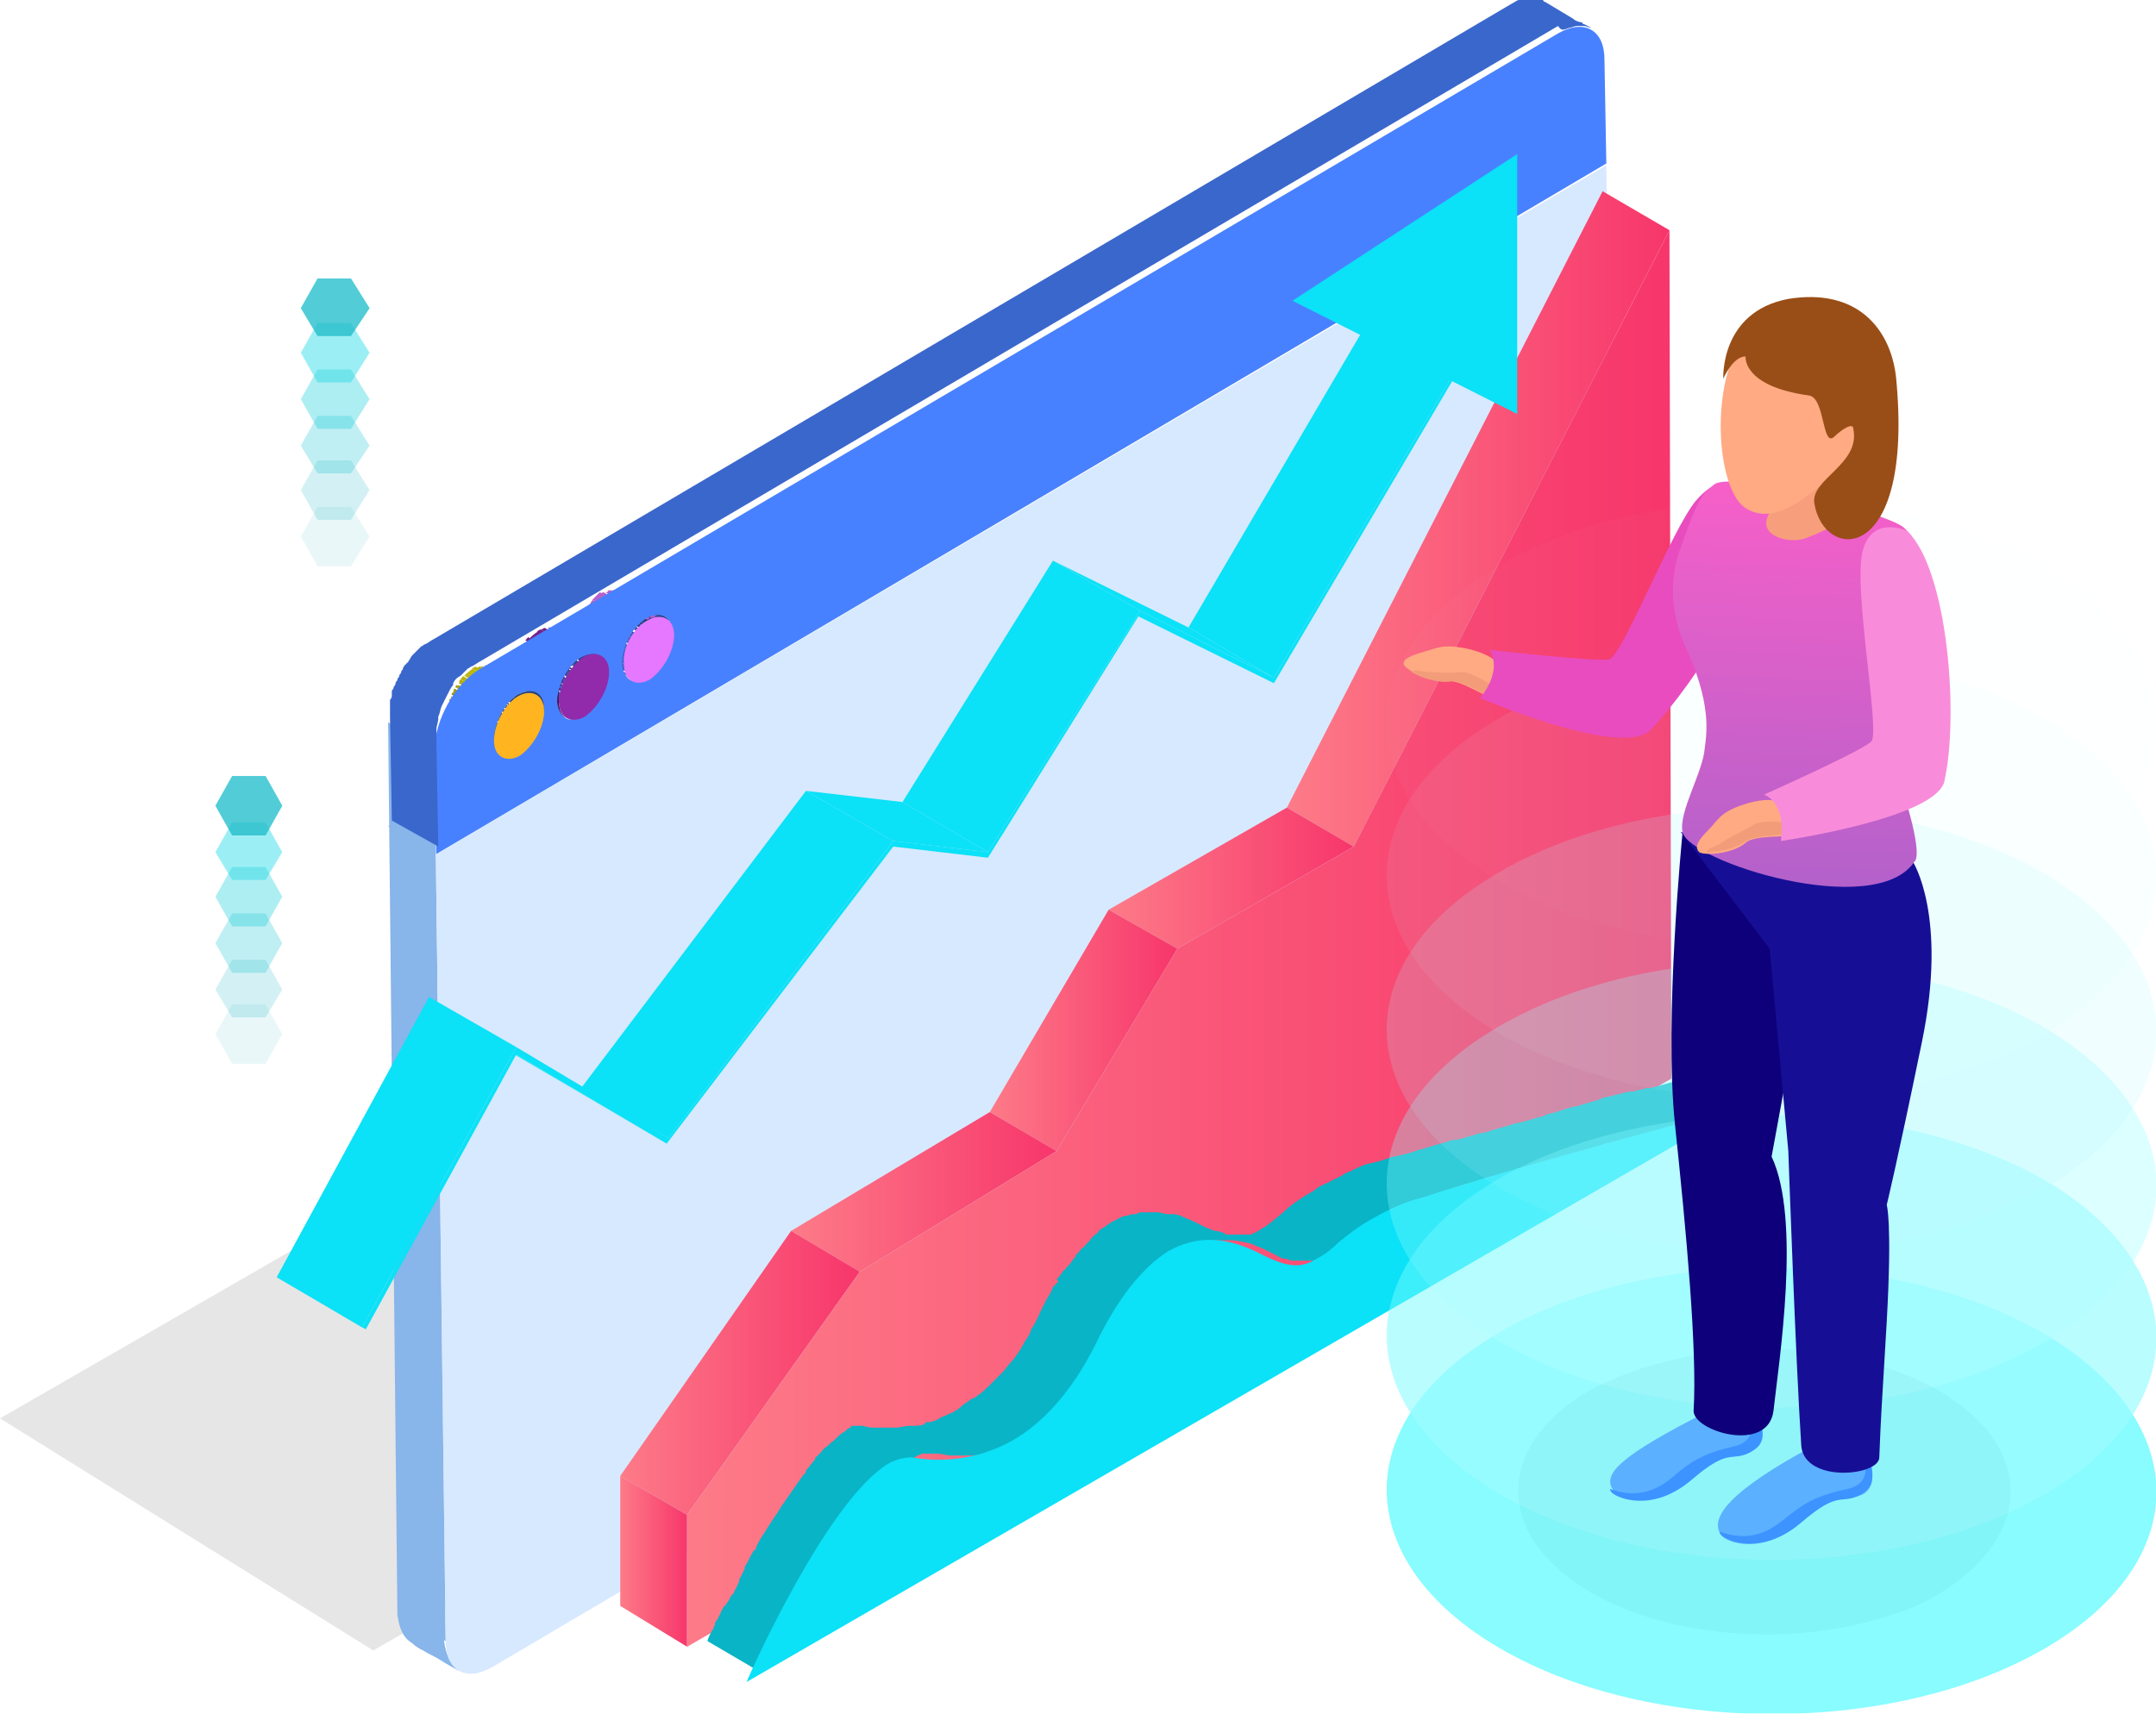 <?xml version="1.0" encoding="utf-8"?>
<!-- Generator: Adobe Illustrator 22.1.0, SVG Export Plug-In . SVG Version: 6.00 Build 0)  -->
<svg version="1.1" id="Layer_1" xmlns="http://www.w3.org/2000/svg" xmlns:xlink="http://www.w3.org/1999/xlink" x="0px" y="0px"
	 viewBox="0 0 116.1 92.3" style="enable-background:new 0 0 116.1 92.3;" xml:space="preserve">
<style type="text/css">
	.st0{opacity:0.1;}
	.st1{clip-path:url(#SVGID_2_);enable-background:new    ;}
	.st2{fill:#88B5EA;}
	.st3{enable-background:new    ;}
	.st4{clip-path:url(#SVGID_4_);enable-background:new    ;}
	.st5{fill:#2D509E;}
	.st6{fill:#2E53A3;}
	.st7{fill:#3055A8;}
	.st8{fill:#3158AD;}
	.st9{fill:#325AB3;}
	.st10{fill:#345DB8;}
	.st11{fill:#355FBD;}
	.st12{fill:#3762C2;}
	.st13{fill:#3865C7;}
	.st14{fill:#3A67CC;}
	.st15{fill:#96B2DB;}
	.st16{clip-path:url(#SVGID_6_);enable-background:new    ;}
	.st17{fill:#2B4D99;}
	.st18{fill:#2A4B94;}
	.st19{fill:#28488F;}
	.st20{fill:#27468A;}
	.st21{fill:#254385;}
	.st22{clip-path:url(#SVGID_8_);enable-background:new    ;}
	.st23{fill:#B760CC;}
	.st24{fill:#B35EC7;}
	.st25{fill:#AE5BC2;}
	.st26{fill:#A959BD;}
	.st27{fill:#A556B8;}
	.st28{fill:#A054B3;}
	.st29{fill:#9C52AD;}
	.st30{fill:#974FA8;}
	.st31{fill:#934DA3;}
	.st32{fill:#8E4A9E;}
	.st33{clip-path:url(#SVGID_10_);enable-background:new    ;}
	.st34{fill:#773E85;}
	.st35{fill:#7C418A;}
	.st36{fill:#80438F;}
	.st37{fill:#854694;}
	.st38{fill:#894899;}
	.st39{clip-path:url(#SVGID_12_);enable-background:new    ;}
	.st40{clip-path:url(#SVGID_14_);enable-background:new    ;}
	.st41{fill:#752289;}
	.st42{fill:#722285;}
	.st43{fill:#6F2182;}
	.st44{fill:#6C207F;}
	.st45{fill:#691F7B;}
	.st46{fill:#661E78;}
	.st47{fill:#631D74;}
	.st48{fill:#601C71;}
	.st49{fill:#5D1C6D;}
	.st50{fill:#5B1B6A;}
	.st51{clip-path:url(#SVGID_16_);enable-background:new    ;}
	.st52{fill:#4C1659;}
	.st53{fill:#4F175C;}
	.st54{fill:#521860;}
	.st55{fill:#551963;}
	.st56{fill:#581A67;}
	.st57{clip-path:url(#SVGID_18_);enable-background:new    ;}
	.st58{clip-path:url(#SVGID_20_);enable-background:new    ;}
	.st59{clip-path:url(#SVGID_22_);enable-background:new    ;}
	.st60{fill:#BEB612;}
	.st61{fill:#B9B211;}
	.st62{fill:#B4AD11;}
	.st63{fill:#AFA910;}
	.st64{fill:#ABA410;}
	.st65{fill:#A6A00F;}
	.st66{fill:#A19B0F;}
	.st67{fill:#9C960F;}
	.st68{fill:#98920E;}
	.st69{fill:#938D0E;}
	.st70{clip-path:url(#SVGID_24_);enable-background:new    ;}
	.st71{fill:#7B770B;}
	.st72{fill:#807B0C;}
	.st73{fill:#85800C;}
	.st74{fill:#89840D;}
	.st75{fill:#8E890D;}
	.st76{fill:#4881FF;}
	.st77{fill:#E578FF;}
	.st78{fill:#922BAB;}
	.st79{fill:#FFB420;}
	.st80{fill:#D7E9FF;}
	.st81{fill:url(#SVGID_25_);}
	.st82{fill:url(#SVGID_26_);}
	.st83{fill:url(#SVGID_27_);}
	.st84{fill:url(#SVGID_28_);}
	.st85{fill:url(#SVGID_29_);}
	.st86{fill:url(#SVGID_30_);}
	.st87{fill:url(#SVGID_31_);}
	.st88{opacity:0.6;fill:#40EBF4;}
	.st89{opacity:0.5;fill:#39E0EA;}
	.st90{opacity:0.4;fill:#33D4DF;}
	.st91{opacity:0.3;fill:#2CC9D5;}
	.st92{opacity:0.2;fill:#25BDCA;}
	.st93{opacity:0.1;fill:#1FB2C0;}
	.st94{opacity:0;fill:#18A6B5;}
	.st95{opacity:0.5;fill:#18A6B5;}
	.st96{fill:#09B4C6;}
	.st97{fill:#0BE1F7;}
	.st98{opacity:0.7;}
	.st99{fill:#55FBFF;}
	.st100{opacity:0.833;}
	.st101{opacity:0.833;fill:#71FCFF;}
	.st102{opacity:0.667;}
	.st103{opacity:0.667;fill:#8EFCFF;}
	.st104{opacity:0.5;}
	.st105{opacity:0.5;fill:#AAFDFF;}
	.st106{opacity:0.333;}
	.st107{opacity:0.333;fill:#C6FEFF;}
	.st108{opacity:0.167;}
	.st109{opacity:0.167;fill:#E3FEFF;}
	.st110{opacity:0;}
	.st111{opacity:0;fill:#FFFFFF;}
	.st112{fill:#FFAA83;}
	.st113{fill:#615A8E;}
	.st114{fill:#5BB0FF;}
	.st115{fill:#3D93FF;}
	.st116{fill:#0E007A;}
	.st117{fill:#160F96;}
	.st118{fill:#F29C79;}
	.st119{fill:#E84CBE;}
	.st120{fill:url(#SVGID_32_);}
	.st121{fill:url(#SVGID_33_);}
	.st122{fill:#F79F7C;}
	.st123{fill:#994E17;}
	.st124{fill:#F98CDA;}
</style>
<path class="st0" d="M107.4,77.6c-0.6-1-1.7-1.9-3-2.7c-3.2-1.8-7.6-2.6-11.7-2.1c-2.6,0.3-5.1,1-7.1,2.1c-2.3,1.3-3.6,3.1-3.8,4.8
	c-0.3,2.2,1,4.4,3.9,6.1c4.4,2.5,11,2.9,16.1,1.2c1-0.3,1.9-0.7,2.7-1.2C108.2,83.5,109.2,80.3,107.4,77.6z"/>
<g>
	<g class="st0">
		<polygon points="0,76.4 20.1,88.9 80.7,54 59.9,41.9 		"/>
	</g>
	<g>
		<g>
			<defs>
				<path id="SVGID_1_" d="M24.7,90c-0.3-0.2-0.7-0.4-1-0.6c-0.3-0.2-0.6-0.3-0.9-0.5c-0.2-0.1-0.4-0.2-0.6-0.4
					c-0.5-0.3-0.7-0.8-0.8-1.6l2.5,1.4C24,89.2,24.3,89.7,24.7,90z"/>
			</defs>
			<use xlink:href="#SVGID_1_"  style="overflow:visible;fill:#88B5EA;"/>
			<clipPath id="SVGID_2_">
				<use xlink:href="#SVGID_1_"  style="overflow:visible;"/>
			</clipPath>
			<g class="st1">
				<path class="st2" d="M24.7,90l-2.5-1.4c-0.5-0.3-0.7-0.8-0.8-1.6l2.5,1.4C24,89.2,24.3,89.7,24.7,90L24.7,90z"/>
			</g>
		</g>
		<g class="st3">
			<defs>
				<path id="SVGID_3_" class="st3" d="M31.4,35.2c0.3,0.1,0.6,0.1,1-0.1l2.5,1.4c-0.4,0.2-0.7,0.2-1,0.1
					C33.2,36.2,32.2,35.6,31.4,35.2z"/>
			</defs>
			<clipPath id="SVGID_4_">
				<use xlink:href="#SVGID_3_"  style="overflow:visible;"/>
			</clipPath>
			<g class="st4">
				<polygon class="st5" points="33.9,36.6 31.4,35.2 31.4,35.2 33.9,36.6 33.9,36.6 				"/>
				<path class="st6" d="M33.9,36.6l-2.5-1.4c0,0,0,0,0.1,0L33.9,36.6C34,36.6,34,36.6,33.9,36.6L33.9,36.6z"/>
				<path class="st7" d="M34,36.7l-2.5-1.4c0,0,0,0,0.1,0L34,36.7C34.1,36.7,34,36.7,34,36.7L34,36.7z"/>
				<path class="st8" d="M34.1,36.7l-2.5-1.4c0,0,0,0,0.1,0L34.1,36.7C34.1,36.7,34.1,36.7,34.1,36.7L34.1,36.7z"/>
				<path class="st9" d="M34.2,36.7l-2.5-1.4c0,0,0.1,0,0.1,0L34.2,36.7C34.2,36.7,34.2,36.7,34.2,36.7L34.2,36.7z"/>
				<path class="st10" d="M34.2,36.7l-2.5-1.4c0,0,0.1,0,0.1,0L34.2,36.7C34.3,36.7,34.3,36.7,34.2,36.7L34.2,36.7z"/>
				<path class="st11" d="M34.3,36.7l-2.5-1.4c0,0,0.1,0,0.1,0l2.5,1.4C34.4,36.7,34.4,36.7,34.3,36.7L34.3,36.7z"/>
				<path class="st12" d="M34.4,36.7l-2.5-1.4c0,0,0.1,0,0.1,0l2.5,1.4C34.5,36.7,34.5,36.7,34.4,36.7L34.4,36.7z"/>
				<path class="st13" d="M34.6,36.7L32,35.2c0.1,0,0.1,0,0.2-0.1l2.5,1.4C34.7,36.6,34.6,36.7,34.6,36.7L34.6,36.7z"/>
				<path class="st14" d="M34.7,36.6l-2.5-1.4c0.1,0,0.1-0.1,0.2-0.1l2.5,1.4C34.8,36.6,34.8,36.6,34.7,36.6L34.7,36.6z"/>
			</g>
		</g>
		<g>
			<polygon class="st15" points="23.5,46 20.9,44.5 84,7.4 86.5,8.8 			"/>
		</g>
		<g class="st3">
			<defs>
				<path id="SVGID_5_" class="st3" d="M33.7,32.7c0-0.4-0.2-0.7-0.4-0.9l2.5,1.4c0.2,0.1,0.4,0.4,0.4,0.9c0,0.9-0.6,1.9-1.3,2.4
					l-2.5-1.4C33.1,34.6,33.7,33.6,33.7,32.7z"/>
			</defs>
			<clipPath id="SVGID_6_">
				<use xlink:href="#SVGID_5_"  style="overflow:visible;"/>
			</clipPath>
			<g class="st16">
				<path class="st14" d="M34.9,36.5l-2.5-1.4c0.2-0.1,0.3-0.2,0.5-0.4l2.5,1.4C35.2,36.3,35.1,36.4,34.9,36.5L34.9,36.5z"/>
				<path class="st13" d="M35.4,36.2l-2.5-1.4c0-0.1,0.1-0.1,0.1-0.2l2.5,1.4C35.5,36.1,35.4,36.1,35.4,36.2L35.4,36.2z"/>
				<path class="st12" d="M35.5,36L33,34.6c0,0,0.1-0.1,0.1-0.1l2.5,1.4C35.6,35.9,35.5,36,35.5,36L35.5,36z"/>
				<path class="st11" d="M35.6,35.9l-2.5-1.4c0,0,0.1-0.1,0.1-0.1l2.5,1.4C35.7,35.8,35.6,35.8,35.6,35.9L35.6,35.9z"/>
				<path class="st10" d="M35.7,35.7l-2.5-1.4c0,0,0.1-0.1,0.1-0.1l2.5,1.4C35.8,35.7,35.7,35.7,35.7,35.7L35.7,35.7z"/>
				<path class="st9" d="M35.8,35.6l-2.5-1.4c0,0,0-0.1,0.1-0.1l2.5,1.4C35.8,35.5,35.8,35.6,35.8,35.6L35.8,35.6z"/>
				<path class="st8" d="M35.8,35.5l-2.5-1.4c0,0,0-0.1,0.1-0.1l2.5,1.4C35.9,35.4,35.9,35.5,35.8,35.5L35.8,35.5z"/>
				<path class="st7" d="M35.9,35.4L33.4,34c0,0,0-0.1,0.1-0.1l2.5,1.4C35.9,35.3,35.9,35.4,35.9,35.4L35.9,35.4z"/>
				<path class="st6" d="M36,35.3l-2.5-1.4c0,0,0-0.1,0.1-0.1l2.5,1.4C36,35.2,36,35.2,36,35.3L36,35.3z"/>
				<path class="st5" d="M36,35.2l-2.5-1.4c0,0,0-0.1,0-0.1l2.5,1.4C36.1,35.1,36,35.1,36,35.2L36,35.2z"/>
				<path class="st17" d="M36.1,35l-2.5-1.4c0,0,0-0.1,0-0.1l2.5,1.4C36.1,35,36.1,35,36.1,35L36.1,35z"/>
				<path class="st18" d="M36.1,34.9l-2.5-1.4c0,0,0-0.1,0-0.1l2.5,1.4C36.1,34.8,36.1,34.9,36.1,34.9L36.1,34.9z"/>
				<path class="st19" d="M36.2,34.8l-2.5-1.4c0-0.1,0-0.1,0-0.2l2.5,1.4C36.2,34.7,36.2,34.7,36.2,34.8L36.2,34.8z"/>
				<path class="st20" d="M36.2,34.6l-2.5-1.4c0-0.1,0-0.1,0-0.2l2.5,1.4C36.2,34.5,36.2,34.6,36.2,34.6L36.2,34.6z"/>
				<path class="st21" d="M36.2,34.4L33.7,33c0-0.1,0-0.2,0-0.3c0-0.4-0.2-0.7-0.4-0.9l2.5,1.4c0.2,0.1,0.4,0.4,0.4,0.9
					C36.2,34.2,36.2,34.3,36.2,34.4L36.2,34.4z"/>
			</g>
		</g>
		<g class="st3">
			<defs>
				<path id="SVGID_7_" class="st3" d="M33.3,31.9l2.5,1.4c-0.2-0.1-0.6-0.1-1,0.1L32.3,32C32.7,31.7,33.1,31.7,33.3,31.9z"/>
			</defs>
			<clipPath id="SVGID_8_">
				<use xlink:href="#SVGID_7_"  style="overflow:visible;"/>
			</clipPath>
			<g class="st22">
				<path class="st23" d="M34.9,33.4L32.3,32c0.1,0,0.1-0.1,0.2-0.1l2.5,1.4C35,33.3,34.9,33.4,34.9,33.4L34.9,33.4z"/>
				<path class="st24" d="M35.1,33.3l-2.5-1.4c0.1,0,0.1,0,0.2-0.1l2.5,1.4C35.2,33.3,35.1,33.3,35.1,33.3L35.1,33.3z"/>
				<path class="st25" d="M35.2,33.2l-2.5-1.4c0,0,0.1,0,0.1,0l2.5,1.4C35.3,33.2,35.3,33.2,35.2,33.2L35.2,33.2z"/>
				<path class="st26" d="M35.3,33.2l-2.5-1.4c0,0,0.1,0,0.1,0l2.5,1.4C35.4,33.2,35.4,33.2,35.3,33.2L35.3,33.2z"/>
				<path class="st27" d="M35.4,33.2l-2.5-1.4c0,0,0.1,0,0.1,0L35.4,33.2C35.5,33.2,35.5,33.2,35.4,33.2L35.4,33.2z"/>
				<path class="st28" d="M35.5,33.2L33,31.8c0,0,0.1,0,0.1,0L35.5,33.2C35.6,33.2,35.6,33.2,35.5,33.2L35.5,33.2z"/>
				<path class="st29" d="M35.6,33.2l-2.5-1.4c0,0,0,0,0.1,0L35.6,33.2C35.7,33.2,35.6,33.2,35.6,33.2L35.6,33.2z"/>
				<path class="st30" d="M35.7,33.2l-2.5-1.4c0,0,0,0,0.1,0L35.7,33.2C35.7,33.2,35.7,33.2,35.7,33.2L35.7,33.2z"/>
				<path class="st31" d="M35.8,33.3l-2.5-1.4c0,0,0,0,0.1,0L35.8,33.3C35.8,33.3,35.8,33.3,35.8,33.3L35.8,33.3z"/>
				<polygon class="st32" points="35.8,33.3 33.3,31.8 33.3,31.9 35.8,33.3 35.8,33.3 				"/>
			</g>
		</g>
		<g class="st3">
			<defs>
				<path id="SVGID_9_" class="st3" d="M33.9,36.6c-0.7-0.4-1.3-0.8-2-1.2c-0.1-0.1-0.3-0.1-0.4-0.2c0,0-0.1-0.1-0.1-0.1
					C31.2,35,31,34.7,31,34.3c0-0.9,0.6-1.9,1.3-2.4l2.5,1.4c-0.7,0.4-1.3,1.5-1.3,2.4C33.5,36.2,33.7,36.5,33.9,36.6z"/>
			</defs>
			<clipPath id="SVGID_10_">
				<use xlink:href="#SVGID_9_"  style="overflow:visible;"/>
			</clipPath>
			<g class="st33">
				<path class="st34" d="M33.9,36.6l-2.5-1.4C31.2,35,31,34.7,31,34.3c0-0.1,0-0.2,0-0.3l2.5,1.4c0,0.1,0,0.2,0,0.3
					C33.5,36.2,33.7,36.5,33.9,36.6L33.9,36.6z"/>
				<path class="st35" d="M33.5,35.5L31,34c0-0.1,0-0.1,0-0.2l2.5,1.4C33.6,35.4,33.6,35.4,33.5,35.5L33.5,35.5z"/>
				<path class="st36" d="M33.6,35.3l-2.5-1.4c0-0.1,0-0.1,0-0.2l2.5,1.4C33.6,35.2,33.6,35.2,33.6,35.3L33.6,35.3z"/>
				<path class="st37" d="M33.6,35.1l-2.5-1.4c0,0,0-0.1,0-0.1l2.5,1.4C33.6,35,33.6,35.1,33.6,35.1L33.6,35.1z"/>
				<path class="st38" d="M33.7,35l-2.5-1.4c0,0,0-0.1,0-0.1l2.5,1.4C33.7,34.9,33.7,35,33.7,35L33.7,35z"/>
				<path class="st32" d="M33.7,34.9l-2.5-1.4c0,0,0-0.1,0-0.1l2.5,1.4C33.7,34.8,33.7,34.8,33.7,34.9L33.7,34.9z"/>
				<path class="st31" d="M33.8,34.8l-2.5-1.4c0,0,0-0.1,0.1-0.1l2.5,1.4C33.8,34.7,33.8,34.7,33.8,34.8L33.8,34.8z"/>
				<path class="st30" d="M33.8,34.6l-2.5-1.4c0,0,0-0.1,0.1-0.1l2.5,1.4C33.8,34.6,33.8,34.6,33.8,34.6L33.8,34.6z"/>
				<path class="st29" d="M33.9,34.5l-2.5-1.4c0,0,0-0.1,0.1-0.1l2.5,1.4C33.9,34.4,33.9,34.5,33.9,34.5L33.9,34.5z"/>
				<path class="st28" d="M33.9,34.4L31.4,33c0,0,0-0.1,0.1-0.1l2.5,1.4C34,34.3,33.9,34.4,33.9,34.4L33.9,34.4z"/>
				<path class="st27" d="M34,34.3l-2.5-1.4c0,0,0.1-0.1,0.1-0.1l2.5,1.4C34,34.2,34,34.2,34,34.3L34,34.3z"/>
				<path class="st26" d="M34.1,34.2l-2.5-1.4c0,0,0.1-0.1,0.1-0.1l2.5,1.4C34.1,34.1,34.1,34.1,34.1,34.2L34.1,34.2z"/>
				<path class="st25" d="M34.2,34l-2.5-1.4c0,0,0.1-0.1,0.1-0.1l2.5,1.4C34.2,34,34.2,34,34.2,34L34.2,34z"/>
				<path class="st24" d="M34.3,33.9l-2.5-1.4c0-0.1,0.1-0.1,0.1-0.2l2.5,1.4C34.4,33.8,34.3,33.9,34.3,33.9L34.3,33.9z"/>
				<path class="st23" d="M34.4,33.7l-2.5-1.4c0.1-0.1,0.3-0.3,0.4-0.4l2.5,1.4C34.7,33.5,34.6,33.6,34.4,33.7L34.4,33.7z"/>
			</g>
		</g>
		<g class="st3">
			<defs>
				<path id="SVGID_11_" class="st3" d="M30.2,34.8c0-0.4-0.2-0.7-0.4-0.9l2.5,1.4c0.2,0.1,0.4,0.4,0.4,0.9c0,0.9-0.6,1.9-1.3,2.4
					l-2.5-1.4C29.7,36.7,30.3,35.6,30.2,34.8z"/>
			</defs>
			<clipPath id="SVGID_12_">
				<use xlink:href="#SVGID_11_"  style="overflow:visible;"/>
			</clipPath>
			<g class="st39">
				<path class="st14" d="M31.4,38.6l-2.5-1.4c0.2-0.1,0.3-0.2,0.4-0.4l2.5,1.4C31.8,38.3,31.6,38.5,31.4,38.6L31.4,38.6z"/>
				<path class="st13" d="M31.9,38.2l-2.5-1.4c0.1-0.1,0.1-0.1,0.1-0.2L32,38C32,38.1,31.9,38.1,31.9,38.2L31.9,38.2z"/>
				<path class="st12" d="M32,38l-2.5-1.4c0,0,0.1-0.1,0.1-0.1l2.5,1.4C32.1,38,32.1,38,32,38L32,38z"/>
				<path class="st11" d="M32.2,37.9l-2.5-1.4c0,0,0.1-0.1,0.1-0.1l2.5,1.4C32.2,37.8,32.2,37.9,32.2,37.9L32.2,37.9z"/>
				<path class="st10" d="M32.2,37.8l-2.5-1.4c0,0,0.1-0.1,0.1-0.1l2.5,1.4C32.3,37.7,32.3,37.7,32.2,37.8L32.2,37.8z"/>
				<path class="st9" d="M32.3,37.7l-2.5-1.4c0,0,0-0.1,0.1-0.1l2.5,1.4C32.4,37.6,32.3,37.6,32.3,37.7L32.3,37.7z"/>
				<path class="st8" d="M32.4,37.5l-2.5-1.4c0,0,0-0.1,0.1-0.1l2.5,1.4C32.4,37.5,32.4,37.5,32.4,37.5L32.4,37.5z"/>
				<path class="st7" d="M32.4,37.4L29.9,36c0,0,0-0.1,0.1-0.1l2.5,1.4C32.5,37.4,32.5,37.4,32.4,37.4L32.4,37.4z"/>
				<path class="st6" d="M32.5,37.3L30,35.9c0,0,0-0.1,0.1-0.1l2.5,1.4C32.5,37.2,32.5,37.3,32.5,37.3L32.5,37.3z"/>
				<path class="st5" d="M32.6,37.2L30,35.8c0,0,0-0.1,0-0.1l2.5,1.4C32.6,37.1,32.6,37.2,32.6,37.2L32.6,37.2z"/>
				<path class="st17" d="M32.6,37.1l-2.5-1.4c0,0,0-0.1,0-0.1l2.5,1.4C32.6,37,32.6,37,32.6,37.1L32.6,37.1z"/>
				<path class="st18" d="M32.7,36.9l-2.5-1.4c0,0,0-0.1,0-0.1l2.5,1.4C32.7,36.9,32.7,36.9,32.7,36.9L32.7,36.9z"/>
				<path class="st19" d="M32.7,36.8l-2.5-1.4c0-0.1,0-0.1,0-0.2l2.5,1.4C32.7,36.7,32.7,36.8,32.7,36.8L32.7,36.8z"/>
				<path class="st20" d="M32.7,36.7l-2.5-1.4c0-0.1,0-0.1,0-0.2l2.5,1.4C32.8,36.5,32.7,36.6,32.7,36.7L32.7,36.7z"/>
				<path class="st21" d="M32.8,36.5L30.2,35c0-0.1,0-0.2,0-0.3c0-0.4-0.2-0.7-0.4-0.9l2.5,1.4c0.2,0.1,0.4,0.4,0.4,0.9
					C32.8,36.3,32.8,36.4,32.8,36.5L32.8,36.5z"/>
			</g>
		</g>
		<g class="st3">
			<defs>
				<path id="SVGID_13_" class="st3" d="M29.8,33.9l2.5,1.4c-0.2-0.1-0.6-0.1-1,0.1L28.9,34C29.3,33.8,29.6,33.7,29.8,33.9z"/>
			</defs>
			<clipPath id="SVGID_14_">
				<use xlink:href="#SVGID_13_"  style="overflow:visible;"/>
			</clipPath>
			<g class="st40">
				<path class="st41" d="M31.4,35.4L28.9,34c0.1,0,0.1-0.1,0.2-0.1l2.5,1.4C31.5,35.4,31.5,35.4,31.4,35.4L31.4,35.4z"/>
				<path class="st42" d="M31.6,35.3l-2.5-1.4c0.1,0,0.1,0,0.2-0.1l2.5,1.4C31.7,35.3,31.7,35.3,31.6,35.3L31.6,35.3z"/>
				<path class="st43" d="M31.8,35.3l-2.5-1.4c0,0,0.1,0,0.1,0l2.5,1.4C31.8,35.3,31.8,35.3,31.8,35.3L31.8,35.3z"/>
				<path class="st44" d="M31.9,35.3l-2.5-1.4c0,0,0.1,0,0.1,0l2.5,1.4C31.9,35.2,31.9,35.2,31.9,35.3L31.9,35.3z"/>
				<path class="st45" d="M32,35.2l-2.5-1.4c0,0,0.1,0,0.1,0L32,35.2C32,35.2,32,35.2,32,35.2L32,35.2z"/>
				<path class="st46" d="M32.1,35.2l-2.5-1.4c0,0,0.1,0,0.1,0L32.1,35.2C32.1,35.2,32.1,35.2,32.1,35.2L32.1,35.2z"/>
				<path class="st47" d="M32.1,35.2l-2.5-1.4c0,0,0.1,0,0.1,0L32.1,35.2C32.2,35.3,32.2,35.3,32.1,35.2L32.1,35.2z"/>
				<path class="st48" d="M32.2,35.3l-2.5-1.4c0,0,0,0,0.1,0L32.2,35.3C32.3,35.3,32.2,35.3,32.2,35.3L32.2,35.3z"/>
				<path class="st49" d="M32.3,35.3l-2.5-1.4c0,0,0,0,0.1,0L32.3,35.3C32.3,35.3,32.3,35.3,32.3,35.3L32.3,35.3z"/>
				<polygon class="st50" points="32.4,35.3 29.8,33.9 29.8,33.9 32.4,35.3 32.4,35.3 				"/>
			</g>
		</g>
		<g class="st3">
			<defs>
				<path id="SVGID_15_" class="st3" d="M30.5,38.7L28,37.2c-0.2-0.1-0.4-0.4-0.4-0.9c0-0.9,0.6-1.9,1.3-2.4l2.5,1.4
					c-0.7,0.4-1.3,1.5-1.3,2.4C30.1,38.2,30.2,38.5,30.5,38.7z"/>
			</defs>
			<clipPath id="SVGID_16_">
				<use xlink:href="#SVGID_15_"  style="overflow:visible;"/>
			</clipPath>
			<g class="st51">
				<path class="st52" d="M30.5,38.7L28,37.2c-0.2-0.1-0.4-0.4-0.4-0.9c0-0.1,0-0.2,0-0.3l2.5,1.4c0,0.1,0,0.2,0,0.3
					C30.1,38.2,30.2,38.5,30.5,38.7L30.5,38.7z"/>
				<path class="st53" d="M30.1,37.5l-2.5-1.4c0-0.1,0-0.1,0-0.2l2.5,1.4C30.1,37.4,30.1,37.5,30.1,37.5L30.1,37.5z"/>
				<path class="st54" d="M30.1,37.3l-2.5-1.4c0,0,0-0.1,0-0.2l2.5,1.4C30.1,37.2,30.1,37.3,30.1,37.3L30.1,37.3z"/>
				<path class="st55" d="M30.2,37.2l-2.5-1.4c0,0,0-0.1,0-0.1l2.5,1.4C30.2,37.1,30.2,37.1,30.2,37.2L30.2,37.2z"/>
				<path class="st56" d="M30.2,37l-2.5-1.4c0,0,0-0.1,0-0.1l2.5,1.4C30.2,37,30.2,37,30.2,37L30.2,37z"/>
				<path class="st50" d="M30.2,36.9l-2.5-1.4c0,0,0-0.1,0-0.1l2.5,1.4C30.3,36.8,30.3,36.9,30.2,36.9L30.2,36.9z"/>
				<path class="st49" d="M30.3,36.8l-2.5-1.4c0,0,0-0.1,0.1-0.1l2.5,1.4C30.3,36.7,30.3,36.8,30.3,36.8L30.3,36.8z"/>
				<path class="st48" d="M30.3,36.7l-2.5-1.4c0,0,0-0.1,0.1-0.1l2.5,1.4C30.4,36.6,30.4,36.6,30.3,36.7L30.3,36.7z"/>
				<path class="st47" d="M30.4,36.6l-2.5-1.4c0,0,0-0.1,0.1-0.1l2.5,1.4C30.4,36.5,30.4,36.5,30.4,36.6L30.4,36.6z"/>
				<path class="st46" d="M30.5,36.4L27.9,35c0,0,0-0.1,0.1-0.1l2.5,1.4C30.5,36.4,30.5,36.4,30.5,36.4L30.5,36.4z"/>
				<path class="st45" d="M30.5,36.3L28,34.9c0,0,0-0.1,0.1-0.1l2.5,1.4C30.6,36.2,30.6,36.3,30.5,36.3L30.5,36.3z"/>
				<path class="st44" d="M30.6,36.2l-2.5-1.4c0,0,0.1-0.1,0.1-0.1l2.5,1.4C30.7,36.1,30.6,36.2,30.6,36.2L30.6,36.2z"/>
				<path class="st43" d="M30.7,36.1l-2.5-1.4c0,0,0.1-0.1,0.1-0.1l2.5,1.4C30.8,36,30.7,36,30.7,36.1L30.7,36.1z"/>
				<path class="st42" d="M30.8,35.9l-2.5-1.4c0-0.1,0.1-0.1,0.1-0.2l2.5,1.4C30.9,35.8,30.9,35.9,30.8,35.9L30.8,35.9z"/>
				<path class="st41" d="M31,35.8l-2.5-1.4c0.1-0.1,0.3-0.3,0.5-0.4l2.5,1.4C31.3,35.5,31.1,35.6,31,35.8L31,35.8z"/>
			</g>
		</g>
		<g class="st3">
			<defs>
				<path id="SVGID_17_" class="st3" d="M24.5,39.3c0.3,0.1,0.6,0.1,1-0.1l2.5,1.4c-0.4,0.2-0.7,0.2-1,0.1
					C26.3,40.3,25.2,39.7,24.5,39.3z"/>
			</defs>
			<clipPath id="SVGID_18_">
				<use xlink:href="#SVGID_17_"  style="overflow:visible;"/>
			</clipPath>
			<g class="st57">
				<polygon class="st5" points="27,40.7 24.5,39.3 24.5,39.3 27,40.7 27,40.7 				"/>
				<path class="st6" d="M27,40.7l-2.5-1.4c0,0,0,0,0.1,0L27,40.7C27.1,40.7,27,40.7,27,40.7L27,40.7z"/>
				<path class="st7" d="M27.1,40.7l-2.5-1.4c0,0,0,0,0.1,0L27.1,40.7C27.1,40.7,27.1,40.7,27.1,40.7L27.1,40.7z"/>
				<path class="st8" d="M27.2,40.8l-2.5-1.4c0,0,0.1,0,0.1,0L27.2,40.8C27.2,40.8,27.2,40.8,27.2,40.8L27.2,40.8z"/>
				<path class="st9" d="M27.2,40.8l-2.5-1.4c0,0,0.1,0,0.1,0L27.2,40.8C27.3,40.8,27.3,40.8,27.2,40.8L27.2,40.8z"/>
				<path class="st10" d="M27.3,40.8l-2.5-1.4c0,0,0.1,0,0.1,0L27.3,40.8C27.4,40.8,27.4,40.8,27.3,40.8L27.3,40.8z"/>
				<path class="st11" d="M27.4,40.8l-2.5-1.4c0,0,0.1,0,0.1,0l2.5,1.4C27.5,40.8,27.4,40.8,27.4,40.8L27.4,40.8z"/>
				<path class="st12" d="M27.5,40.8L25,39.3c0,0,0.1,0,0.1,0l2.5,1.4C27.6,40.8,27.6,40.8,27.5,40.8L27.5,40.8z"/>
				<path class="st13" d="M27.6,40.7l-2.5-1.4c0.1,0,0.1,0,0.2-0.1l2.5,1.4C27.7,40.7,27.7,40.7,27.6,40.7L27.6,40.7z"/>
				<path class="st14" d="M27.8,40.7l-2.5-1.4c0.1,0,0.1-0.1,0.2-0.1l2.5,1.4C27.9,40.6,27.9,40.7,27.8,40.7L27.8,40.7z"/>
			</g>
		</g>
		<g class="st3">
			<defs>
				<path id="SVGID_19_" class="st3" d="M26.8,36.8c0-0.4-0.2-0.7-0.4-0.9l2.5,1.4c0.2,0.1,0.4,0.4,0.4,0.9c0,0.9-0.6,1.9-1.3,2.4
					l-2.5-1.4C26.2,38.7,26.8,37.7,26.8,36.8z"/>
			</defs>
			<clipPath id="SVGID_20_">
				<use xlink:href="#SVGID_19_"  style="overflow:visible;"/>
			</clipPath>
			<g class="st58">
				<path class="st14" d="M28,40.6l-2.5-1.4c0.2-0.1,0.3-0.2,0.5-0.4l2.5,1.4C28.3,40.4,28.1,40.5,28,40.6L28,40.6z"/>
				<path class="st13" d="M28.4,40.2l-2.5-1.4c0,0,0.1-0.1,0.1-0.2l2.5,1.4C28.5,40.1,28.5,40.2,28.4,40.2L28.4,40.2z"/>
				<path class="st12" d="M28.6,40.1l-2.5-1.4c0,0,0.1-0.1,0.1-0.1l2.5,1.4C28.7,40,28.6,40,28.6,40.1L28.6,40.1z"/>
				<path class="st11" d="M28.7,39.9l-2.5-1.4c0,0,0.1-0.1,0.1-0.1l2.5,1.4C28.8,39.9,28.7,39.9,28.7,39.9L28.7,39.9z"/>
				<path class="st10" d="M28.8,39.8l-2.5-1.4c0,0,0.1-0.1,0.1-0.1l2.5,1.4C28.8,39.7,28.8,39.8,28.8,39.8L28.8,39.8z"/>
				<path class="st9" d="M28.9,39.7l-2.5-1.4c0,0,0-0.1,0.1-0.1l2.5,1.4C28.9,39.6,28.9,39.7,28.9,39.7L28.9,39.7z"/>
				<path class="st8" d="M28.9,39.6l-2.5-1.4c0,0,0-0.1,0.1-0.1l2.5,1.4C29,39.5,28.9,39.5,28.9,39.6L28.9,39.6z"/>
				<path class="st7" d="M29,39.5L26.5,38c0,0,0-0.1,0.1-0.1l2.5,1.4C29,39.4,29,39.4,29,39.5L29,39.5z"/>
				<path class="st6" d="M29,39.4l-2.5-1.4c0,0,0-0.1,0.1-0.1l2.5,1.4C29.1,39.3,29.1,39.3,29,39.4L29,39.4z"/>
				<path class="st5" d="M29.1,39.2l-2.5-1.4c0,0,0-0.1,0-0.1l2.5,1.4C29.1,39.2,29.1,39.2,29.1,39.2L29.1,39.2z"/>
				<path class="st17" d="M29.1,39.1l-2.5-1.4c0,0,0-0.1,0-0.1l2.5,1.4C29.2,39,29.2,39.1,29.1,39.1L29.1,39.1z"/>
				<path class="st18" d="M29.2,39l-2.5-1.4c0,0,0-0.1,0-0.1l2.5,1.4C29.2,38.9,29.2,38.9,29.2,39L29.2,39z"/>
				<path class="st19" d="M29.2,38.8l-2.5-1.4c0-0.1,0-0.1,0-0.2l2.5,1.4C29.3,38.7,29.2,38.8,29.2,38.8L29.2,38.8z"/>
				<path class="st20" d="M29.3,38.7l-2.5-1.4c0-0.1,0-0.1,0-0.2l2.5,1.4C29.3,38.6,29.3,38.6,29.3,38.7L29.3,38.7z"/>
				<path class="st21" d="M29.3,38.5l-2.5-1.4c0-0.1,0-0.2,0-0.3c0-0.4-0.2-0.7-0.4-0.9l2.5,1.4c0.2,0.1,0.4,0.4,0.4,0.9
					C29.3,38.3,29.3,38.4,29.3,38.5L29.3,38.5z"/>
			</g>
		</g>
		<g class="st3">
			<defs>
				<path id="SVGID_21_" class="st3" d="M26.4,35.9l2.5,1.4c-0.2-0.1-0.6-0.1-1,0.1L25.4,36C25.8,35.8,26.1,35.8,26.4,35.9z"/>
			</defs>
			<clipPath id="SVGID_22_">
				<use xlink:href="#SVGID_21_"  style="overflow:visible;"/>
			</clipPath>
			<g class="st59">
				<path class="st60" d="M27.9,37.5L25.4,36c0.1,0,0.1-0.1,0.2-0.1l2.5,1.4C28.1,37.4,28,37.4,27.9,37.5L27.9,37.5z"/>
				<path class="st61" d="M28.1,37.4l-2.5-1.4c0.1,0,0.1,0,0.2-0.1l2.5,1.4C28.2,37.3,28.2,37.4,28.1,37.4L28.1,37.4z"/>
				<path class="st62" d="M28.3,37.3l-2.5-1.4c0,0,0.1,0,0.1,0l2.5,1.4C28.4,37.3,28.3,37.3,28.3,37.3L28.3,37.3z"/>
				<path class="st63" d="M28.4,37.3l-2.5-1.4c0,0,0.1,0,0.1,0l2.5,1.4C28.5,37.3,28.5,37.3,28.4,37.3L28.4,37.3z"/>
				<path class="st64" d="M28.5,37.3L26,35.8c0,0,0.1,0,0.1,0L28.5,37.3C28.6,37.3,28.5,37.3,28.5,37.3L28.5,37.3z"/>
				<path class="st65" d="M28.6,37.3l-2.5-1.4c0,0,0.1,0,0.1,0L28.6,37.3C28.7,37.3,28.6,37.3,28.6,37.3L28.6,37.3z"/>
				<path class="st66" d="M28.7,37.3l-2.5-1.4c0,0,0.1,0,0.1,0L28.7,37.3C28.7,37.3,28.7,37.3,28.7,37.3L28.7,37.3z"/>
				<path class="st67" d="M28.8,37.3l-2.5-1.4c0,0,0,0,0.1,0L28.8,37.3C28.8,37.3,28.8,37.3,28.8,37.3L28.8,37.3z"/>
				<path class="st68" d="M28.8,37.3l-2.5-1.4c0,0,0,0,0.1,0L28.8,37.3C28.9,37.4,28.9,37.3,28.8,37.3L28.8,37.3z"/>
				<polygon class="st69" points="28.9,37.4 26.4,35.9 26.4,35.9 28.9,37.4 28.9,37.4 				"/>
			</g>
		</g>
		<g class="st3">
			<defs>
				<path id="SVGID_23_" class="st3" d="M27,40.7l-2.5-1.4c-0.2-0.1-0.4-0.4-0.4-0.9c0-0.9,0.6-1.9,1.3-2.4l2.5,1.4
					c-0.7,0.4-1.3,1.5-1.3,2.4C26.6,40.3,26.8,40.6,27,40.7z"/>
			</defs>
			<clipPath id="SVGID_24_">
				<use xlink:href="#SVGID_23_"  style="overflow:visible;"/>
			</clipPath>
			<g class="st70">
				<path class="st71" d="M27,40.7l-2.5-1.4c-0.2-0.1-0.4-0.4-0.4-0.9c0-0.1,0-0.2,0-0.3l2.5,1.4c0,0.1,0,0.2,0,0.3
					C26.6,40.3,26.8,40.6,27,40.7L27,40.7z"/>
				<path class="st72" d="M26.6,39.6l-2.5-1.4c0-0.1,0-0.1,0-0.2l2.5,1.4C26.6,39.4,26.6,39.5,26.6,39.6L26.6,39.6z"/>
				<path class="st73" d="M26.7,39.4l-2.5-1.4c0-0.1,0-0.1,0-0.2l2.5,1.4C26.7,39.3,26.7,39.3,26.7,39.4L26.7,39.4z"/>
				<path class="st74" d="M26.7,39.2l-2.5-1.4c0,0,0-0.1,0-0.1l2.5,1.4C26.7,39.1,26.7,39.2,26.7,39.2L26.7,39.2z"/>
				<path class="st75" d="M26.7,39.1l-2.5-1.4c0,0,0-0.1,0-0.1l2.5,1.4C26.8,39,26.7,39,26.7,39.1L26.7,39.1z"/>
				<path class="st69" d="M26.8,39l-2.5-1.4c0,0,0-0.1,0-0.1l2.5,1.4C26.8,38.9,26.8,38.9,26.8,39L26.8,39z"/>
				<path class="st68" d="M26.8,38.8l-2.5-1.4c0,0,0-0.1,0.1-0.1l2.5,1.4C26.9,38.8,26.8,38.8,26.8,38.8L26.8,38.8z"/>
				<path class="st67" d="M26.9,38.7l-2.5-1.4c0,0,0-0.1,0.1-0.1l2.5,1.4C26.9,38.6,26.9,38.7,26.9,38.7L26.9,38.7z"/>
				<path class="st66" d="M26.9,38.6l-2.5-1.4c0,0,0-0.1,0.1-0.1l2.5,1.4C27,38.5,27,38.6,26.9,38.6L26.9,38.6z"/>
				<path class="st65" d="M27,38.5L24.5,37c0,0,0-0.1,0.1-0.1l2.5,1.4C27,38.4,27,38.4,27,38.5L27,38.5z"/>
				<path class="st64" d="M27.1,38.4l-2.5-1.4c0,0,0.1-0.1,0.1-0.1l2.5,1.4C27.1,38.3,27.1,38.3,27.1,38.4L27.1,38.4z"/>
				<path class="st63" d="M27.2,38.2l-2.5-1.4c0,0,0.1-0.1,0.1-0.1l2.5,1.4C27.2,38.2,27.2,38.2,27.2,38.2L27.2,38.2z"/>
				<path class="st62" d="M27.2,38.1l-2.5-1.4c0,0,0.1-0.1,0.1-0.1l2.5,1.4C27.3,38,27.3,38.1,27.2,38.1L27.2,38.1z"/>
				<path class="st61" d="M27.3,38l-2.5-1.4c0-0.1,0.1-0.1,0.1-0.2l2.5,1.4C27.4,37.9,27.4,37.9,27.3,38L27.3,38z"/>
				<path class="st60" d="M27.5,37.8L25,36.4c0.1-0.1,0.3-0.3,0.5-0.4l2.5,1.4C27.8,37.6,27.6,37.7,27.5,37.8L27.5,37.8z"/>
			</g>
		</g>
		<g>
			<path class="st76" d="M83.9,1.8c1.4-0.8,2.5-0.2,2.5,1.4l0.1,5.6L23.5,46l-0.1-5.6c0-1.6,1.1-3.6,2.5-4.4L83.9,1.8z M34.9,36.5
				c0.7-0.4,1.3-1.5,1.3-2.4c0-0.9-0.6-1.2-1.4-0.8c-0.7,0.4-1.3,1.5-1.3,2.4C33.5,36.6,34.2,37,34.9,36.5L34.9,36.5z M31.4,38.6
				c0.7-0.4,1.3-1.5,1.3-2.4c0-0.9-0.6-1.2-1.4-0.8c-0.7,0.4-1.3,1.5-1.3,2.4C30.1,38.7,30.7,39,31.4,38.6L31.4,38.6z M28,40.6
				c0.7-0.4,1.3-1.5,1.3-2.4c0-0.9-0.6-1.2-1.4-0.8c-0.7,0.4-1.3,1.5-1.3,2.4C26.6,40.7,27.2,41,28,40.6L28,40.6z"/>
		</g>
		<g>
			<path class="st77" d="M34.9,33.4c0.7-0.4,1.4-0.1,1.4,0.8c0,0.9-0.6,1.9-1.3,2.4c-0.7,0.4-1.4,0.1-1.4-0.8
				C33.5,34.9,34.1,33.8,34.9,33.4z"/>
		</g>
		<g>
			<path class="st78" d="M31.4,35.4c0.7-0.4,1.4-0.1,1.4,0.8c0,0.9-0.6,1.9-1.3,2.4c-0.7,0.4-1.4,0.1-1.4-0.8
				C30.1,36.9,30.7,35.9,31.4,35.4z"/>
		</g>
		<g>
			<path class="st79" d="M27.9,37.5c0.7-0.4,1.4-0.1,1.4,0.8c0,0.9-0.6,1.9-1.3,2.4c-0.7,0.4-1.4,0.1-1.4-0.8
				C26.6,39,27.2,37.9,27.9,37.5z"/>
		</g>
		<g>
			<polygon class="st2" points="24,88.4 21.4,87 20.9,38.9 23.4,40.4 			"/>
		</g>
		<g>
			<path class="st80" d="M23.4,40.4l0.1,5.6l63-37.1L87,51.2c0,1.6-1.1,3.6-2.5,4.4l-58,34.2C25.1,90.6,24,90,24,88.4L23.4,40.4z"/>
		</g>
		<path class="st14" d="M84.5,1.5c0.1,0,0.3-0.1,0.4-0.1c0,0,0,0,0,0c0.1,0,0.3,0,0.4,0c0,0,0,0,0,0c0.1,0,0.3,0.1,0.4,0.1
			c0,0,0,0,0,0l-0.4-0.2c0,0-0.1,0-0.1-0.1C85,1.2,84.8,1.1,84.7,1l-1.5-0.9c0,0-0.1,0-0.1-0.1c0,0-0.1,0-0.1,0c0,0-0.1,0-0.1,0
			c0,0,0,0,0,0c0,0,0,0,0,0c0,0-0.1,0-0.2,0c-0.1,0-0.1,0-0.2,0c0,0,0,0-0.1,0c0,0,0,0,0,0c0,0-0.1,0-0.1,0c-0.1,0-0.1,0-0.2,0
			c0,0-0.1,0-0.1,0c0,0-0.1,0-0.1,0c0,0-0.1,0-0.1,0c-0.1,0-0.2,0.1-0.4,0.2l-58,34.2c-0.2,0.1-0.3,0.2-0.5,0.3
			c-0.1,0-0.1,0.1-0.2,0.1c-0.1,0.1-0.1,0.1-0.2,0.2c0,0-0.1,0.1-0.1,0.1c0,0-0.1,0.1-0.1,0.1c0,0-0.1,0.1-0.1,0.1
			c-0.1,0.1-0.1,0.2-0.2,0.3c0,0,0,0.1-0.1,0.1c0,0,0,0,0,0c0,0,0,0.1-0.1,0.1c0,0.1-0.1,0.1-0.1,0.2c0,0.1-0.1,0.1-0.1,0.2
			c0,0,0,0,0,0c0,0,0,0,0,0c0,0.1-0.1,0.1-0.1,0.2c0,0.1-0.1,0.1-0.1,0.2c0,0.1-0.1,0.1-0.1,0.2c0,0,0,0,0,0c0,0,0,0,0,0
			c0,0.1-0.1,0.2-0.1,0.2c0,0.1-0.1,0.2-0.1,0.2c0,0,0,0.1,0,0.1c0,0,0,0,0,0c0,0,0,0.1,0,0.1c0,0.1,0,0.2-0.1,0.3
			c0,0.1,0,0.1,0,0.2c0,0,0,0.1,0,0.1c0,0,0,0.1,0,0.1c0,0.2,0,0.3,0,0.5l0.1,5.6l2.5,1.4l-0.1-5.6c0-0.2,0-0.4,0-0.6
			c0,0,0-0.1,0-0.1c0-0.2,0.1-0.4,0.1-0.6c0,0,0,0,0-0.1c0.1-0.2,0.1-0.4,0.2-0.6c0,0,0,0,0,0c0.1-0.2,0.2-0.4,0.3-0.6c0,0,0,0,0,0
			c0.1-0.2,0.2-0.4,0.3-0.5c0,0,0,0,0-0.1c0.1-0.2,0.2-0.3,0.4-0.4c0,0,0.1-0.1,0.1-0.1c0.1-0.1,0.2-0.2,0.3-0.3
			c0.1,0,0.1-0.1,0.2-0.1c0.2-0.1,0.3-0.2,0.5-0.3l58-34.2C84.1,1.7,84.2,1.6,84.5,1.5C84.4,1.6,84.4,1.6,84.5,1.5z"/>
	</g>
</g>
<g>
	<g>
		<linearGradient id="SVGID_25_" gradientUnits="userSpaceOnUse" x1="69.314" y1="27.957" x2="89.892" y2="27.957">
			<stop  offset="0" style="stop-color:#FD7B88"/>
			<stop  offset="1" style="stop-color:#F7366B"/>
		</linearGradient>
		<polygon class="st81" points="72.9,45.6 69.3,43.5 86.3,10.3 89.9,12.4 		"/>
	</g>
	<g>
		<linearGradient id="SVGID_26_" gradientUnits="userSpaceOnUse" x1="59.745" y1="47.289" x2="72.943" y2="47.289">
			<stop  offset="0" style="stop-color:#FD7B88"/>
			<stop  offset="1" style="stop-color:#F7366B"/>
		</linearGradient>
		<polygon class="st82" points="63.4,51.1 59.7,49 69.3,43.5 72.9,45.6 		"/>
	</g>
	<g>
		<linearGradient id="SVGID_27_" gradientUnits="userSpaceOnUse" x1="53.251" y1="55.491" x2="63.374" y2="55.491">
			<stop  offset="0" style="stop-color:#FD7B88"/>
			<stop  offset="1" style="stop-color:#F7366B"/>
		</linearGradient>
		<polygon class="st83" points="56.9,62 53.3,59.9 59.7,49 63.4,51.1 		"/>
	</g>
	<g>
		<linearGradient id="SVGID_28_" gradientUnits="userSpaceOnUse" x1="42.644" y1="64.164" x2="56.88" y2="64.164">
			<stop  offset="0" style="stop-color:#FD7B88"/>
			<stop  offset="1" style="stop-color:#F7366B"/>
		</linearGradient>
		<polygon class="st84" points="46.3,68.5 42.6,66.3 53.3,59.9 56.9,62 		"/>
	</g>
	<g>
		<linearGradient id="SVGID_29_" gradientUnits="userSpaceOnUse" x1="33.393" y1="73.955" x2="46.273" y2="73.955">
			<stop  offset="0" style="stop-color:#FD7B88"/>
			<stop  offset="1" style="stop-color:#F7366B"/>
		</linearGradient>
		<polygon class="st85" points="37,81.6 33.4,79.5 42.6,66.3 46.3,68.5 		"/>
	</g>
	<g>
		<linearGradient id="SVGID_30_" gradientUnits="userSpaceOnUse" x1="33.393" y1="84.056" x2="37.042" y2="84.056">
			<stop  offset="0" style="stop-color:#FD7B88"/>
			<stop  offset="1" style="stop-color:#F7366B"/>
		</linearGradient>
		<polygon class="st86" points="37,88.7 33.4,86.5 33.4,79.5 37,81.6 		"/>
	</g>
	<g>
		<linearGradient id="SVGID_31_" gradientUnits="userSpaceOnUse" x1="37.023" y1="50.549" x2="90.021" y2="50.549">
			<stop  offset="0" style="stop-color:#FD7B88"/>
			<stop  offset="1" style="stop-color:#F7366B"/>
		</linearGradient>
		<polygon class="st87" points="89.9,12.4 90,58.1 37,88.7 37,81.6 46.3,68.5 56.9,62 63.4,51.1 72.9,45.6 		"/>
	</g>
</g>
<g>
	<g>
		<polygon class="st88" points="17.1,18.1 16.2,16.6 17.1,15 18.9,15 19.9,16.6 18.9,18.1 		"/>
		<polygon class="st89" points="17.1,20.6 16.2,19 17.1,17.4 18.9,17.4 19.9,19 18.9,20.6 		"/>
		<polygon class="st90" points="17.1,23.1 16.2,21.5 17.1,19.9 18.9,19.9 19.9,21.5 18.9,23.1 		"/>
		<polygon class="st91" points="17.1,25.5 16.2,24 17.1,22.4 18.9,22.4 19.9,24 18.9,25.5 		"/>
		<polygon class="st92" points="17.1,28 16.2,26.4 17.1,24.8 18.9,24.8 19.9,26.4 18.9,28 		"/>
		<polygon class="st93" points="17.1,30.5 16.2,28.9 17.1,27.3 18.9,27.3 19.9,28.9 18.9,30.5 		"/>
		<polygon class="st94" points="17.1,32.9 16.2,31.4 17.1,29.8 18.9,29.8 19.9,31.4 18.9,32.9 		"/>
	</g>
	<polygon class="st95" points="17.1,18.1 16.2,16.6 17.1,15 18.9,15 19.9,16.6 18.9,18.1 	"/>
</g>
<g>
	<g>
		<polygon class="st88" points="12.5,45 11.6,43.4 12.5,41.8 14.3,41.8 15.2,43.4 14.3,45 		"/>
		<polygon class="st89" points="12.5,47.4 11.6,45.9 12.5,44.3 14.3,44.3 15.2,45.9 14.3,47.4 		"/>
		<polygon class="st90" points="12.5,49.9 11.6,48.3 12.5,46.7 14.3,46.7 15.2,48.3 14.3,49.9 		"/>
		<polygon class="st91" points="12.5,52.4 11.6,50.8 12.5,49.2 14.3,49.2 15.2,50.8 14.3,52.4 		"/>
		<polygon class="st92" points="12.5,54.8 11.6,53.3 12.5,51.7 14.3,51.7 15.2,53.3 14.3,54.8 		"/>
		<polygon class="st93" points="12.5,57.3 11.6,55.7 12.5,54.1 14.3,54.1 15.2,55.7 14.3,57.3 		"/>
		<polygon class="st94" points="12.5,59.8 11.6,58.2 12.5,56.6 14.3,56.6 15.2,58.2 14.3,59.8 		"/>
	</g>
	<polygon class="st95" points="12.5,45 11.6,43.4 12.5,41.8 14.3,41.8 15.2,43.4 14.3,45 	"/>
</g>
<g>
	<path class="st96" d="M75.4,65c0.1,0,0.2-0.1,0.3-0.1c0.3-0.1,0.6-0.3,1-0.4c0.4-0.1,0.9-0.3,1.3-0.4c0.1,0,0.1,0,0.2-0.1
		c0.4-0.1,0.9-0.3,1.4-0.4c0,0,0.1,0,0.1,0c0.5-0.1,1-0.3,1.5-0.4c0.1,0,0.2-0.1,0.3-0.1c0.5-0.1,0.9-0.3,1.4-0.4
		c0.1,0,0.2,0,0.2-0.1c0.5-0.1,1-0.3,1.5-0.4c0.1,0,0.2-0.1,0.3-0.1c0.4-0.1,0.9-0.2,1.3-0.4c0.1,0,0.2-0.1,0.3-0.1
		c0.4-0.1,0.8-0.2,1.2-0.3c0.2,0,0.4-0.1,0.5-0.1c0.3-0.1,0.6-0.2,0.8-0.2c2.4-0.6,4.2-1.1,4.6-1.2c0,0,0.1,0,0.1,0l-2.9-1.7
		c-0.1,0-0.8,0.2-1.9,0.5c0,0-0.1,0-0.1,0c-0.2,0-0.4,0.1-0.5,0.1c-0.1,0-0.3,0.1-0.4,0.1c-0.1,0-0.1,0-0.2,0
		c-0.4,0.1-0.8,0.2-1.2,0.3c-0.1,0-0.2,0-0.3,0.1c-0.3,0.1-0.7,0.2-1,0.3c-0.1,0-0.2,0.1-0.4,0.1c-0.5,0.1-0.9,0.3-1.4,0.4
		c-0.1,0-0.1,0-0.2,0.1c-0.5,0.1-1,0.3-1.5,0.4c0,0-0.1,0-0.1,0c-0.5,0.2-1.1,0.3-1.6,0.5c0,0-0.1,0-0.1,0c-0.5,0.1-1,0.3-1.5,0.4
		c-0.1,0-0.1,0-0.2,0c-0.5,0.2-1.1,0.3-1.6,0.5c0,0,0,0-0.1,0c-0.5,0.2-1,0.3-1.4,0.4c0,0-0.1,0-0.1,0c-0.5,0.2-0.9,0.3-1.4,0.4
		c-0.3,0.1-0.5,0.2-0.7,0.3c-0.1,0-0.1,0.1-0.2,0.1c-0.1,0-0.1,0-0.2,0.1c-0.1,0-0.1,0-0.2,0.1c-0.2,0.1-0.4,0.2-0.6,0.3
		c-0.1,0-0.1,0.1-0.2,0.1c-0.2,0.1-0.5,0.2-0.7,0.4c-0.7,0.4-1.3,0.8-1.7,1.2c-0.5,0.4-0.8,0.7-1.2,0.9c-0.1,0.1-0.2,0.1-0.3,0.2
		c-0.1,0-0.1,0-0.2,0.1c0,0-0.1,0-0.1,0c-0.1,0-0.2,0-0.3,0c0,0,0,0-0.1,0c-0.1,0-0.2,0-0.2,0c0,0,0,0-0.1,0c-0.1,0-0.2,0-0.3,0
		c0,0-0.1,0-0.2,0c-0.1,0-0.1,0-0.2-0.1c-0.1,0-0.3-0.1-0.4-0.1c0,0-0.1,0-0.1,0c-0.2-0.1-0.3-0.1-0.5-0.2c-0.2-0.1-0.4-0.2-0.6-0.3
		c0,0,0,0,0,0c-0.2-0.1-0.5-0.2-0.7-0.3c0,0,0,0,0,0c-0.2-0.1-0.4-0.1-0.6-0.1c0,0,0,0-0.1,0l0,0c-0.2,0-0.4-0.1-0.5-0.1
		c0,0,0,0-0.1,0c-0.1,0-0.1,0-0.1,0c-0.1,0-0.2,0-0.3,0c0,0-0.1,0-0.1,0c-0.1,0-0.1,0-0.2,0c-0.1,0-0.1,0-0.1,0
		c-0.1,0-0.2,0-0.3,0.1c0,0-0.1,0-0.1,0c0,0,0,0-0.1,0c-0.1,0-0.3,0.1-0.4,0.1c0,0-0.1,0-0.1,0c0,0,0,0,0,0
		c-0.2,0.1-0.4,0.2-0.6,0.3c-0.2,0.1-0.4,0.3-0.6,0.4c-0.1,0-0.1,0.1-0.2,0.2c-0.1,0.1-0.3,0.2-0.4,0.4c0,0-0.1,0.1-0.1,0.1
		c0,0-0.1,0.1-0.1,0.1c-0.1,0.1-0.1,0.2-0.2,0.2c0,0-0.1,0.1-0.1,0.1c-0.1,0.1-0.1,0.2-0.2,0.2c0,0.1-0.1,0.1-0.1,0.2
		c0,0,0,0.1-0.1,0.1c-0.1,0.2-0.2,0.3-0.4,0.5c0,0,0,0,0,0c0,0,0,0.1-0.1,0.1c-0.1,0.1-0.2,0.3-0.3,0.4c0,0-0.1,0.1-0.1,0.1
		C57,69,57,69.1,56.9,69.1c-0.1,0.1-0.1,0.2-0.2,0.2c0,0.1-0.1,0.2-0.1,0.3c-0.1,0.1-0.1,0.2-0.2,0.3c0,0.1-0.1,0.1-0.1,0.2
		c-0.1,0.2-0.2,0.4-0.3,0.6c-0.1,0.3-0.3,0.6-0.4,0.8c0,0-0.1,0.1-0.1,0.2c-0.1,0.3-0.3,0.5-0.4,0.7c0,0.1-0.1,0.1-0.1,0.2
		c-0.1,0.2-0.3,0.4-0.4,0.6c0,0-0.1,0.1-0.1,0.1c-0.2,0.2-0.3,0.4-0.5,0.6c-0.1,0.1-0.2,0.2-0.3,0.3c-0.1,0.1-0.2,0.2-0.3,0.3
		c-0.3,0.3-0.5,0.5-0.8,0.7c-0.1,0.1-0.1,0.1-0.2,0.1c-0.3,0.2-0.6,0.4-0.8,0.6c-0.3,0.2-0.6,0.3-0.8,0.4c-0.1,0-0.2,0.1-0.2,0.1
		c-0.2,0.1-0.4,0.2-0.6,0.2c-0.1,0-0.2,0-0.2,0.1c-0.2,0.1-0.4,0.1-0.7,0.1c0,0-0.1,0-0.1,0c-0.3,0-0.5,0.1-0.8,0.1
		c-0.1,0-0.1,0-0.2,0c-0.2,0-0.4,0-0.6,0c-0.1,0-0.2,0-0.2,0c-0.2,0-0.5,0-0.7-0.1c0,0-0.1,0-0.1,0c0,0,0,0,0,0c0,0-0.1,0-0.1,0
		c0,0-0.1,0-0.1,0c0,0,0,0,0,0c0,0,0,0,0,0c0,0-0.1,0-0.1,0c0,0-0.1,0-0.1,0c0,0,0,0,0,0c0,0,0,0,0,0c-0.1,0-0.2,0-0.2,0.1
		c0,0,0,0,0,0c-0.1,0-0.2,0.1-0.3,0.2c-0.2,0.1-0.3,0.2-0.5,0.4c0,0,0,0-0.1,0.1c-0.2,0.1-0.3,0.3-0.5,0.4c0,0,0,0,0,0c0,0,0,0,0,0
		c-0.2,0.2-0.3,0.4-0.5,0.5c0,0,0,0,0,0c0,0,0,0,0,0.1c-0.2,0.2-0.3,0.4-0.5,0.6c0,0,0,0,0,0c0,0,0,0,0,0.1
		c-0.2,0.2-0.4,0.5-0.6,0.8c0,0,0,0,0,0c0,0,0,0,0,0c-0.2,0.3-0.5,0.7-0.7,1c0,0,0,0,0,0c0,0,0,0,0,0c-0.3,0.5-0.6,0.9-0.9,1.4
		c0,0,0,0,0,0c0,0,0,0,0,0c-0.2,0.3-0.4,0.6-0.5,0.9c0,0,0,0.1-0.1,0.1c-0.2,0.3-0.3,0.6-0.5,0.9c0,0,0,0,0,0c0,0,0,0,0,0.1
		c-0.1,0.2-0.2,0.4-0.3,0.6c0,0,0,0,0,0.1c-0.1,0.2-0.2,0.4-0.3,0.6c0,0,0,0.1-0.1,0.1c-0.1,0.2-0.2,0.4-0.3,0.5c0,0,0,0.1-0.1,0.1
		c-0.1,0.2-0.2,0.3-0.2,0.4c0,0,0,0,0,0c0,0,0,0,0,0c-0.1,0.2-0.2,0.4-0.3,0.5c0,0,0,0,0,0.1c-0.1,0.2-0.1,0.3-0.2,0.4c0,0,0,0,0,0
		c-0.1,0.2-0.2,0.4-0.2,0.5l2.9,1.7c0,0,0-0.1,0-0.1c0,0,0-0.1,0.1-0.2c0,0,0-0.1,0.1-0.1c0,0,0-0.1,0.1-0.1c0-0.1,0.1-0.2,0.2-0.3
		c0,0,0-0.1,0.1-0.1c0.1-0.1,0.1-0.3,0.2-0.5c0,0,0-0.1,0.1-0.1c0.1-0.1,0.1-0.3,0.2-0.4c0,0,0-0.1,0.1-0.1c0.1-0.2,0.2-0.4,0.3-0.5
		c0,0,0-0.1,0.1-0.1c0.1-0.2,0.2-0.4,0.3-0.5c0,0,0-0.1,0-0.1c0.1-0.2,0.2-0.4,0.3-0.6c0,0,0-0.1,0.1-0.1c0.2-0.3,0.3-0.6,0.5-0.9
		c0,0,0-0.1,0.1-0.1c0.2-0.3,0.3-0.6,0.5-0.9c0,0,0,0,0-0.1c0.3-0.5,0.6-0.9,0.9-1.4c0,0,0-0.1,0.1-0.1c0.2-0.3,0.4-0.7,0.7-1
		c0,0,0,0,0-0.1c0.2-0.3,0.4-0.5,0.6-0.8c0,0,0-0.1,0.1-0.1c0.2-0.2,0.3-0.4,0.5-0.6c0,0,0.1-0.1,0.1-0.1c0.2-0.2,0.3-0.4,0.5-0.5
		c0,0,0.1-0.1,0.1-0.1c0.2-0.2,0.3-0.3,0.5-0.4c0,0,0,0,0.1-0.1c0.2-0.1,0.3-0.3,0.5-0.3c0.1-0.1,0.2-0.1,0.3-0.2
		c0.1,0,0.2-0.1,0.3-0.1c0,0,0,0,0,0c0.1,0,0.2,0,0.3,0c0,0,0,0,0,0c0.1,0,0.2,0,0.3,0c0,0,0,0,0.1,0c0,0,0.1,0,0.1,0
		c0.2,0,0.5,0.1,0.7,0.1c0,0,0.1,0,0.1,0c0,0,0.1,0,0.1,0c0.2,0,0.4,0,0.6,0c0,0,0.1,0,0.1,0c0,0,0,0,0,0c0.3,0,0.5,0,0.8-0.1
		c0,0,0,0,0,0c0,0,0.1,0,0.1,0c0.2,0,0.4-0.1,0.7-0.1c0,0,0.1,0,0.1,0c0,0,0.1,0,0.1,0c0.2-0.1,0.4-0.1,0.6-0.2c0,0,0.1,0,0.1,0
		c0,0,0.1,0,0.1,0c0.3-0.1,0.6-0.3,0.8-0.4c0.3-0.2,0.6-0.3,0.8-0.6c0.1,0,0.1-0.1,0.2-0.1c0.3-0.2,0.5-0.4,0.8-0.7c0,0,0,0,0,0
		c0.1-0.1,0.2-0.2,0.3-0.3c0.1-0.1,0.2-0.2,0.3-0.3c0,0,0,0,0,0c0.1-0.2,0.3-0.3,0.4-0.5c0,0,0,0,0-0.1c0,0,0.1-0.1,0.1-0.1
		c0.1-0.1,0.2-0.2,0.3-0.3c0.1-0.1,0.1-0.2,0.2-0.2c0-0.1,0.1-0.1,0.1-0.2c0,0,0.1-0.1,0.1-0.1c0.1-0.2,0.2-0.4,0.3-0.5
		c0,0,0,0,0-0.1c0-0.1,0.1-0.1,0.1-0.2c0.1-0.1,0.1-0.2,0.2-0.4c0.1-0.2,0.2-0.3,0.2-0.5c0.1-0.3,0.3-0.5,0.4-0.8
		c0.1-0.1,0.1-0.2,0.2-0.3c0.1-0.2,0.2-0.4,0.3-0.5c0-0.1,0.1-0.1,0.1-0.2c0.1-0.2,0.3-0.4,0.4-0.6c0,0,0-0.1,0.1-0.1
		c0.1-0.2,0.3-0.4,0.4-0.6c0-0.1,0.1-0.1,0.1-0.2c0.1-0.1,0.2-0.2,0.3-0.4c0.1-0.1,0.1-0.2,0.2-0.2c0.1-0.1,0.2-0.2,0.2-0.2
		c0.1-0.1,0.3-0.3,0.4-0.4c0.1,0,0.1-0.1,0.2-0.1c0.2-0.1,0.4-0.3,0.6-0.4c0.2-0.1,0.4-0.2,0.6-0.3c0,0,0.1,0,0.1,0
		c0.2-0.1,0.3-0.1,0.5-0.2c0,0,0.1,0,0.1,0c0.1,0,0.3-0.1,0.4-0.1c0.1,0,0.1,0,0.2,0c0.1,0,0.3,0,0.4,0c0,0,0.1,0,0.1,0
		c0.4,0,0.8,0.1,1.2,0.2c0.2,0.1,0.5,0.2,0.7,0.3c0.2,0.1,0.4,0.2,0.6,0.3c0.2,0.1,0.3,0.2,0.5,0.2c0,0,0,0,0,0c0,0,0.1,0,0.1,0
		c0.1,0.1,0.3,0.1,0.4,0.1c0,0,0,0,0,0c0.1,0,0.1,0,0.2,0c0,0,0.1,0,0.1,0c0,0,0,0,0,0c0.1,0,0.2,0,0.3,0c0,0,0,0,0,0c0,0,0,0,0,0
		c0.1,0,0.1,0,0.2,0c0,0,0.1,0,0.1,0c0,0,0,0,0.1,0c0,0,0,0,0,0c0.1,0,0.1,0,0.2,0c0,0,0,0,0,0c0,0,0,0,0,0c0.1,0,0.1,0,0.2-0.1
		c0,0,0,0,0,0c0.1,0,0.2-0.1,0.3-0.2c0.4-0.2,0.8-0.5,1.2-0.9c0.5-0.4,1-0.8,1.7-1.2c0.2-0.1,0.5-0.2,0.7-0.4c0.1,0,0.1-0.1,0.2-0.1
		C75,65.2,75.2,65.1,75.4,65z"/>
	<g>
		<path class="st97" d="M62.9,67.4c1.6-0.9,3.2-0.8,5.1,0.2c1.4,0.7,2.1,0.7,2.9,0.2c0.4-0.2,0.8-0.5,1.2-0.9c0.5-0.4,1-0.8,1.7-1.2
			c0.7-0.4,1.6-0.9,2.8-1.2c5.8-1.9,16.6-4.7,17.2-4.9l-53.6,31c0.2-0.5,4.4-9.9,7.7-11.8c0.4-0.2,0.8-0.3,1.2-0.3
			c1.7,0.3,3.6,0.1,5.4-0.9c1.6-0.9,3.2-2.6,4.5-5.2C60.2,69.9,61.5,68.3,62.9,67.4z"/>
	</g>
</g>
<g>
	<g>
		<g class="st3">
			<g>
				<polygon class="st97" points="68.6,36.5 64,33.8 76.9,11.8 81.6,14.5 				"/>
			</g>
			<g>
				<polygon class="st97" points="61.4,32.9 56.7,30.2 64,33.8 68.6,36.5 				"/>
			</g>
			<g>
				<polygon class="st97" points="53.2,45.9 48.6,43.2 56.7,30.2 61.4,32.9 				"/>
			</g>
			<g>
				<polygon class="st97" points="48.1,45.3 43.4,42.6 48.6,43.2 53.2,45.9 				"/>
			</g>
			<g>
				<polygon class="st97" points="36,61.3 31.3,58.6 43.4,42.6 48.1,45.3 				"/>
			</g>
			<g>
				<polygon class="st97" points="35.9,61.6 31.3,58.9 23.1,54.1 27.8,56.8 				"/>
			</g>
			<g>
				<polygon class="st97" points="19.5,71.5 14.9,68.8 23.1,53.7 27.8,56.4 				"/>
			</g>
			<g>
				<polygon class="st97" points="81.6,14.5 81.7,14.6 68.6,36.8 61.3,33.2 53.2,46.2 48.1,45.6 35.9,61.6 27.8,56.8 19.7,71.6 
					19.5,71.5 27.8,56.4 36,61.3 48.1,45.3 53.2,45.9 61.4,32.9 68.6,36.5 				"/>
			</g>
		</g>
	</g>
	<polygon class="st97" points="69.6,16.2 81.7,8.3 81.7,22.3 	"/>
</g>
<g class="st98">
	<path class="st99" d="M110,71.8c8.1,4.7,8.2,12.3,0.1,17c-8.1,4.7-21.2,4.7-29.3,0c-8.1-4.7-8.2-12.3-0.1-17
		C88.7,67.1,101.8,67.1,110,71.8z"/>
	<g class="st100">
		<path class="st101" d="M110,63.5c8.1,4.7,8.2,12.3,0.1,17c-8.1,4.7-21.2,4.7-29.3,0c-8.1-4.7-8.2-12.3-0.1-17
			C88.7,58.9,101.8,58.9,110,63.5z"/>
	</g>
	<g class="st102">
		<path class="st103" d="M110,55.3c8.1,4.7,8.2,12.3,0.1,17c-8.1,4.7-21.2,4.7-29.3,0c-8.1-4.7-8.2-12.3-0.1-17
			C88.7,50.6,101.8,50.6,110,55.3z"/>
	</g>
	<g class="st104">
		<path class="st105" d="M110,47c8.1,4.7,8.2,12.3,0.1,17c-8.1,4.7-21.2,4.7-29.3,0c-8.1-4.7-8.2-12.3-0.1-17
			C88.7,42.3,101.8,42.3,110,47z"/>
	</g>
	<g class="st106">
		<path class="st107" d="M110,38.7c8.1,4.7,8.2,12.3,0.1,17c-8.1,4.7-21.2,4.7-29.3,0c-8.1-4.7-8.2-12.3-0.1-17
			C88.7,34,101.8,34,110,38.7z"/>
	</g>
	<g class="st108">
		<path class="st109" d="M110,30.5c8.1,4.7,8.2,12.3,0.1,17c-8.1,4.7-21.2,4.7-29.3,0c-8.1-4.7-8.2-12.3-0.1-17
			C88.7,25.8,101.8,25.8,110,30.5z"/>
	</g>
	<g class="st110">
		<path class="st111" d="M110,22.2c8.1,4.7,8.2,12.3,0.1,17c-8.1,4.7-21.2,4.7-29.3,0c-8.1-4.7-8.2-12.3-0.1-17
			C88.7,17.5,101.8,17.5,110,22.2z"/>
	</g>
</g>
<g>
	<path class="st112" d="M91.5,47.4c0,0-1.1,11.3-0.7,13.7c0.4,2.4,1.3,15,1.3,15s0.2,0.4,0.9,0.4c1.3,0.1,1.4-0.3,1.4-0.3
		s2.3-10.3,0.9-13.9l1.5-12v-1.7C96.9,48.6,92.9,48.1,91.5,47.4z"/>
	<path class="st113" d="M91.7,76.2c0,0,0.2-0.5,0.1-1.1c0,0,1.7,0.7,2.8,0.1c0,0-0.1,0.8,0.1,1.3C94.9,77,92,76.9,91.7,76.2z"/>
	<g>
		<path class="st114" d="M94.5,76c0,0,1,1.6-0.1,2.1c-1.1,0.5-1.1-0.3-3.2,1.5c-2.1,1.8-4,1.1-4.3,0.7c-0.7-0.9,0.4-1.9,5.1-4.3
			L94.5,76z"/>
		<path class="st115" d="M94.3,78.2c-1.1,0.6-1.1-0.3-3.2,1.5c-2.1,1.8-4,1-4.3,0.7c0,0-0.1-0.1-0.1-0.2c1.9,0.7,3-0.3,3.8-1
			c0.9-0.7,1.6-1,2.9-1.3c1.3-0.3,0.8-1.4,0.8-1.4c0-0.2,0-1.3,0.2-1.3C94.6,76.4,95.5,77.5,94.3,78.2z"/>
	</g>
	<path class="st116" d="M90.6,44.9c0,0-1,10-0.4,15.7c0.6,5.7,1.2,12.1,1,15.4c0,1.1,4,2.3,4.3,0c0.3-2.7,1.5-10.3-0.1-13.7
		l2.7-14.7C98.1,47.5,93.3,46.8,90.6,44.9z"/>
	<path class="st112" d="M97.3,48.3c0,0-1.1,11.9-0.7,14.5c0.4,2.6,1.4,16,1.4,16h2.2c0,0,2.3-11.6,0.9-14.8l1.5-12.7v-1.8
		C102.5,49.5,98.7,49,97.3,48.3z"/>
	<path class="st113" d="M97.6,78.5c0,0,0.2-0.5,0.1-1.1c0,0,1.7,0.7,2.8,0.1c0,0-0.1,0.8,0.1,1.3C100.8,79.3,97.9,79.2,97.6,78.5z"
		/>
	<g>
		<path class="st114" d="M100.4,78.3c0,0,1,1.6-0.1,2.2C99.1,81,99.1,80.2,97,82c-2.1,1.8-4,1.1-4.3,0.7c-0.7-0.9,0.4-2.4,5.1-4.9
			L100.4,78.3z"/>
		<path class="st115" d="M100.2,80.5c-1.1,0.6-1.1-0.3-3.2,1.5c-2.1,1.8-4,1-4.3,0.7c0,0-0.1-0.1-0.1-0.2c2,0.7,3-0.3,3.9-1
			c0.9-0.7,1.6-1,3-1.3c1.3-0.3,0.9-1.4,0.9-1.4c0-0.2,0-1.3,0.2-1.3C100.5,78.7,101.4,79.8,100.2,80.5z"/>
	</g>
	<path class="st117" d="M103,46.4c0,0,1.9,2.9,0.5,9.7c-1.4,6.8-1.9,8.8-1.9,8.8s0.3,0.9,0,6.3c-0.3,5.1-0.3,4.8-0.4,7.3
		c0,1-4,1.4-4.2-0.6C96.7,73.4,96.3,62,96.3,62l-1-10.9l-4.8-6.3C90.6,44.9,100.5,48.2,103,46.4z"/>
	<g>
		<path class="st112" d="M80.4,35.5c0,0-0.5-0.4-1.6-0.6c-1.1-0.2-1.4,0-2.1,0.2c-0.7,0.2-1.2,0.4-1.1,0.7c0.1,0.3,1.5,1,2.4,0.9
			c0.6-0.1,1.9,0.8,2.2,0.8C80.6,37.5,80.7,35.7,80.4,35.5z"/>
		<path class="st118" d="M80.3,37.5c-0.3,0-1.6-0.9-2.2-0.8c-0.7,0.1-1.6-0.2-2.1-0.5c0,0,0,0,0,0c0.2-0.2,0.6,0,0.9,0
			c0.3,0,1.2,0.1,1.8,0c0.6,0,1.6,0.7,1.6,0.7l0.1,0.1C80.5,37.2,80.4,37.5,80.3,37.5z"/>
		<path class="st119" d="M94.9,27.1c0,0-1.6-2.5-3.6-0.1c-1.3,1.6-3.8,8-4.6,8.5c-0.4,0.2-6.5-0.5-6.5-0.5s0.8,1-0.5,2.6
			c0,0,7.7,3.3,9.2,1.7C91.3,36.8,95.7,30,94.9,27.1z"/>
	</g>
	<g>
		<linearGradient id="SVGID_32_" gradientUnits="userSpaceOnUse" x1="97.192" y1="25.339" x2="96.156" y2="48.357">
			<stop  offset="0" style="stop-color:#FA5FC8"/>
			<stop  offset="1" style="stop-color:#B161CB"/>
		</linearGradient>
		<path class="st120" d="M102.5,28.4c-0.8-0.7-9.2-3.1-10.2-2.3c-0.6,0.5-0.8,0.5-1.9,3.7c-0.5,1.5-0.4,3.3,0.3,4.9
			c1.5,3.2,1.2,4.8,1.1,5.6c-0.1,1.3-1.4,3.4-1.2,4.5c0.3,1.6,10.4,4.8,12.5,1.6c0,0,0.5-0.2-0.6-3.7
			C100.2,35.3,105.4,31,102.5,28.4z"/>
		<linearGradient id="SVGID_33_" gradientUnits="userSpaceOnUse" x1="104.158" y1="21.746" x2="102.95" y2="48.59">
			<stop  offset="0" style="stop-color:#FA5FC8"/>
			<stop  offset="1" style="stop-color:#B161CB"/>
		</linearGradient>
		<path class="st121" d="M103,46.4C103,46.4,103,46.4,103,46.4C103,46.4,103,46.4,103,46.4z"/>
	</g>
	<g>
		<path class="st122" d="M95.2,24.6c0,0,0.5,2.1,0,3.2c-0.5,1.1,1.2,1.5,2,1.2c0.8-0.3,2.1-0.8,1.9-1.5c-0.2-0.7-0.9-3-0.4-3.9
			C99.1,22.8,95.2,24.6,95.2,24.6z"/>
		<path class="st112" d="M99.2,18.2c0,0,2.4,2.4,1.8,4.9c-0.4,1.4-2,2.3-2.9,3c-0.9,0.7-2.7,2.3-4.2,1.2c-1.5-1.2-1.8-6.7,0-9.1
			C95.8,15.9,99.2,18.2,99.2,18.2z"/>
		<path class="st123" d="M94,19.2c0,0-0.2,1.6,3.4,2.1c0.9,0.1,0.7,2.9,1.4,2.2c0.3-0.3,1-0.8,1-0.4c0.4,1.9-2.3,2.7-2.1,4
			c0.5,3.2,5.4,3.4,4.4-6.8c-0.3-2.6-2.1-4.8-5.8-4.2c-3.7,0.7-3.5,4.3-3.5,4.3S93.3,19.2,94,19.2z"/>
	</g>
	<g>
		<path class="st112" d="M95.4,43.1c0,0-0.6-0.1-1.7,0.3c-1.1,0.4-1.2,0.8-1.7,1.3c-0.5,0.5-0.8,0.9-0.5,1.2
			c0.3,0.2,1.8,0.1,2.5-0.5c0.4-0.4,2-0.3,2.3-0.4C96.6,44.8,95.8,43.1,95.4,43.1z"/>
		<path class="st118" d="M96.3,44.9C96,45,94.5,45,94,45.3c-0.5,0.4-1.5,0.6-2.1,0.6c0,0,0,0,0,0c0-0.2,0.5-0.3,0.8-0.5
			c0.2-0.2,1.1-0.6,1.6-0.9c0.5-0.4,1.8-0.2,1.8-0.2l0.1,0C96.4,44.6,96.4,44.8,96.3,44.9z"/>
		<path class="st124" d="M102.7,28.6c0,0-1.9-0.9-2.4,1.1c-0.5,2,0.9,9.4,0.5,10.2c-0.2,0.4-5.8,2.9-5.8,2.9s1.2,0.4,0.9,2.5
			c0,0,8.3-1.2,8.8-3.2C105.5,38.6,104.9,30.7,102.7,28.6z"/>
	</g>
</g>
</svg>
